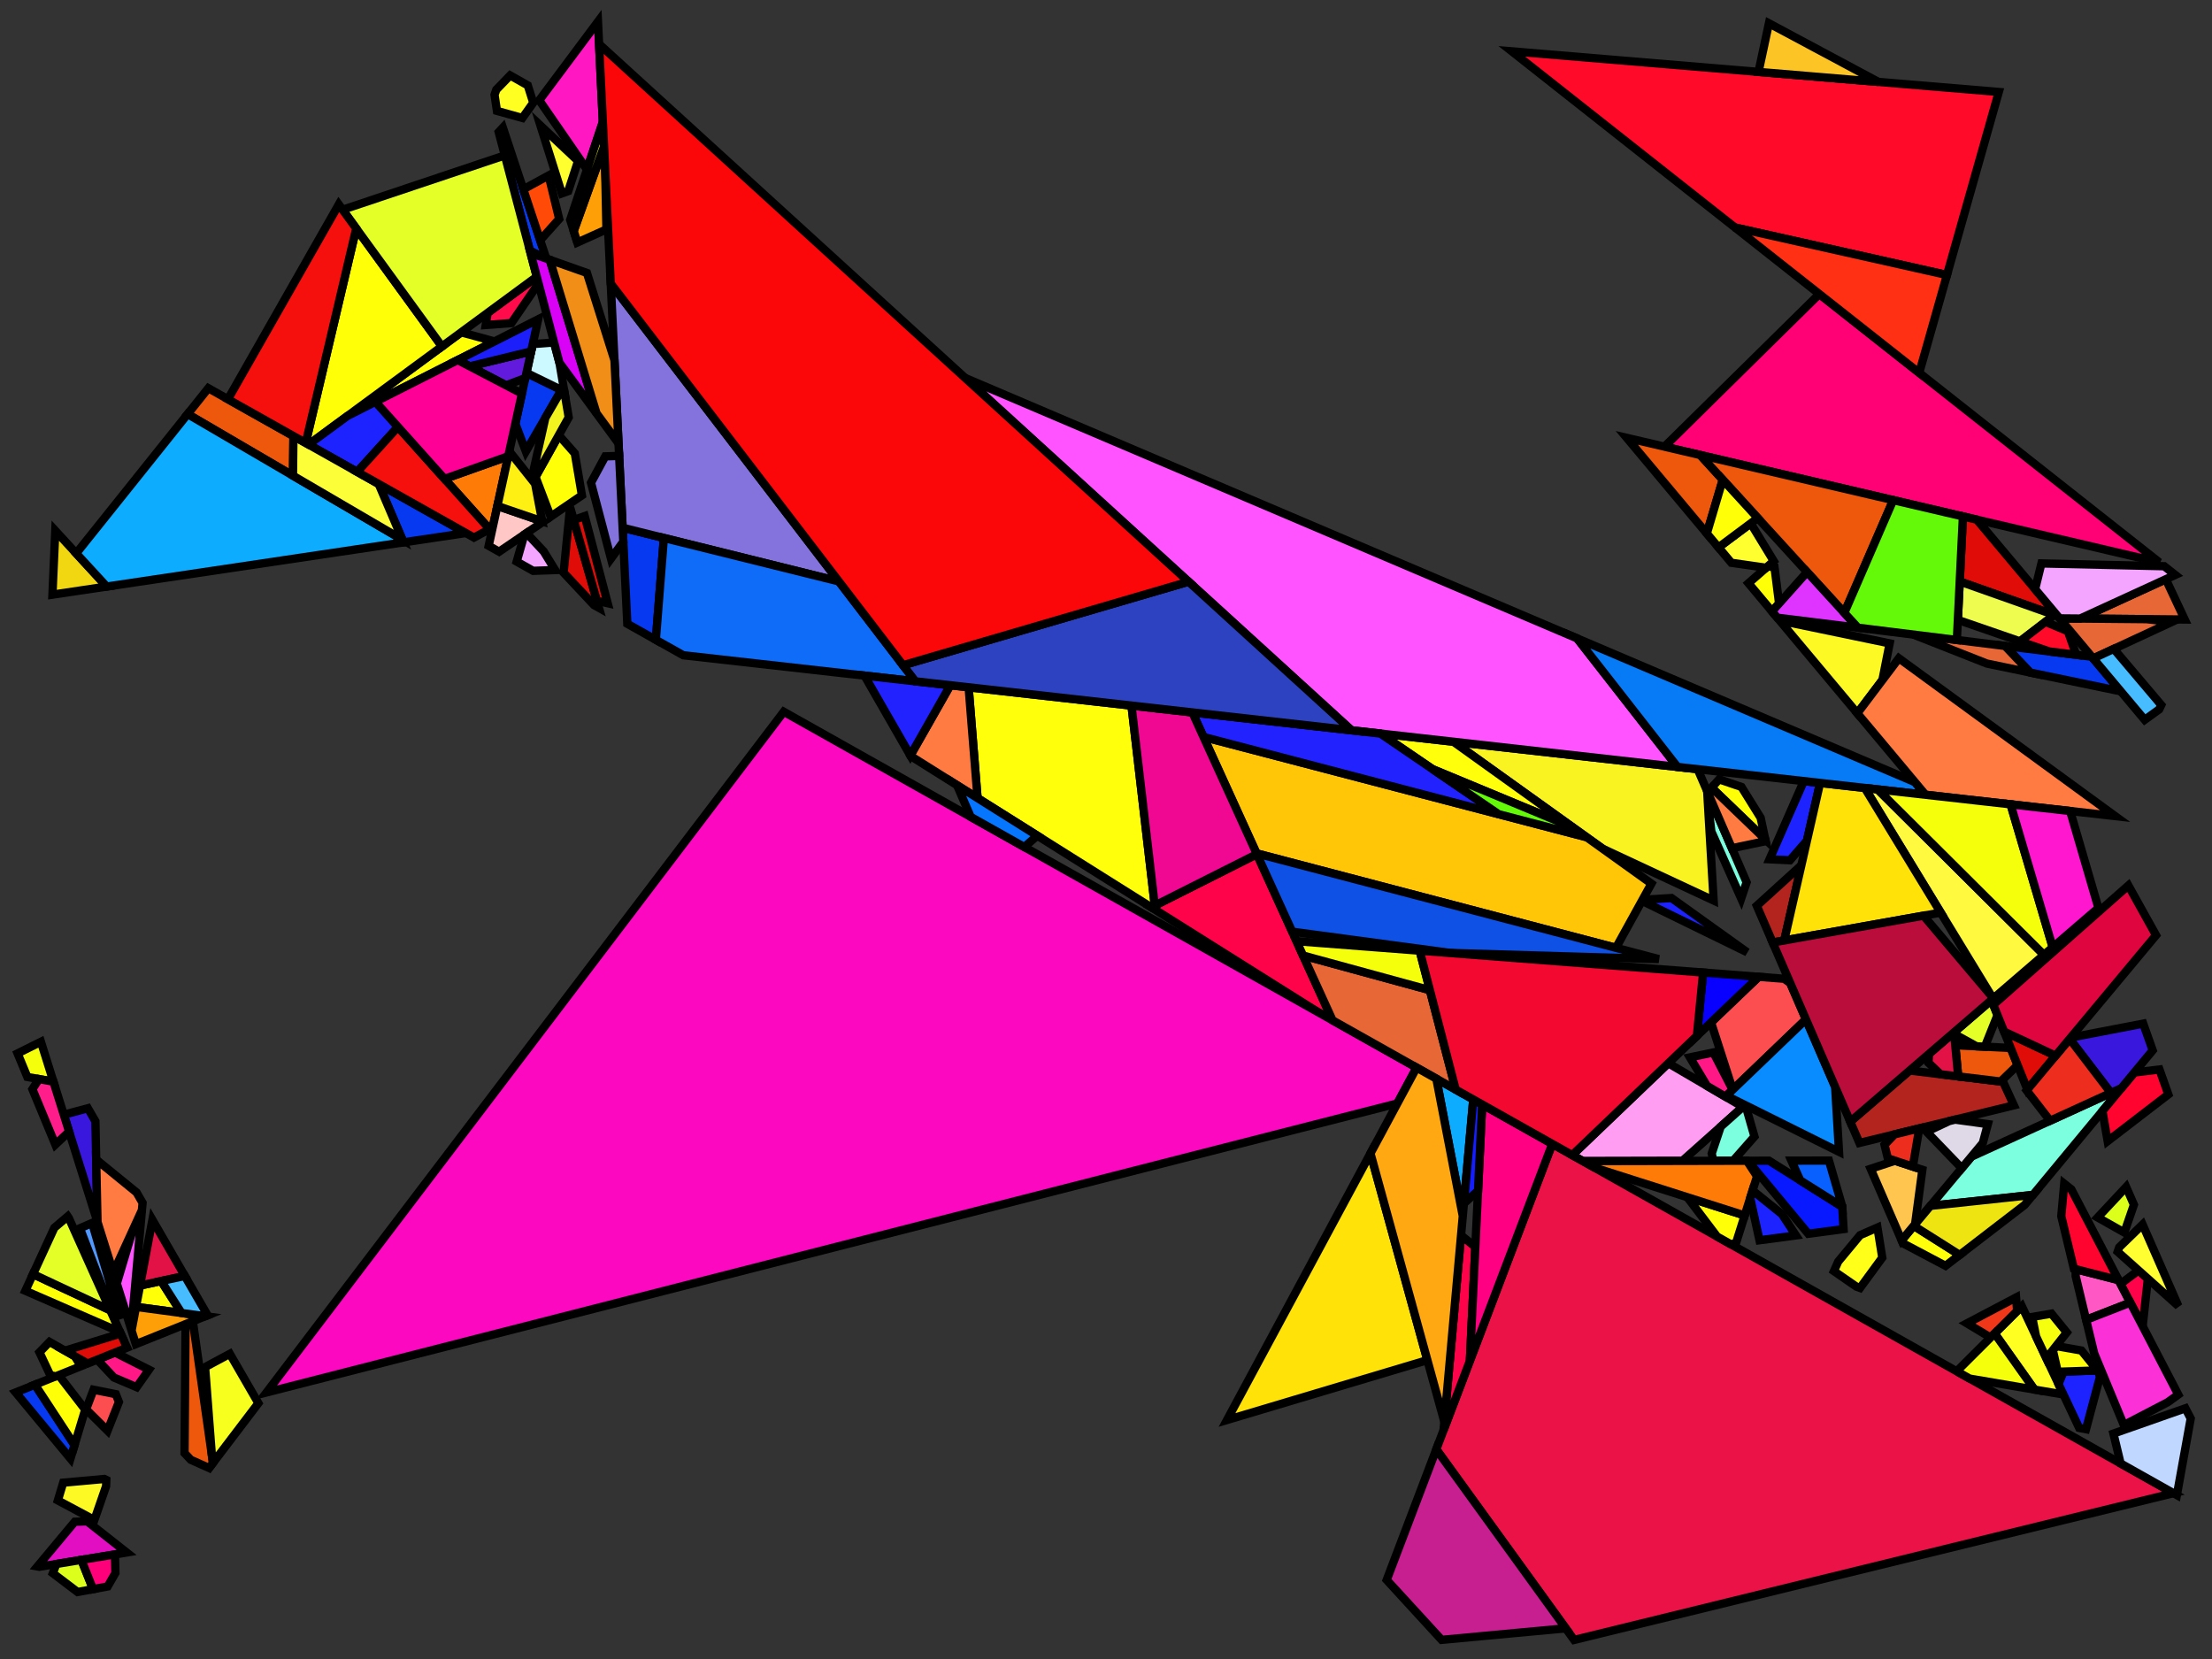 <?xml version="1.0" encoding="iso-8859-1" standalone="no"?>
<!DOCTYPE svg PUBLIC "-//W3C//DTD SVG 1.0//EN" "http://www.w3.org/TR/2001/REC-SVG-20010904/DTD/svg10.dtd">
<svg xmlns="http://www.w3.org/2000/svg" width="800" height="600">
<rect width="100%" height="100%" fill="#333333" stroke="none"/>
<path style="fill:rgb(0, 0, 0);fill-opacity:0.0;fill-rule:evenodd;stroke:rgb(0, 0, 0);stroke-width:0.0;" d="M 0, 600 L 800, 600 L 800, 0 L 0, 0 z "/>
<path style="fill:rgb(255, 157, 243);fill-opacity:1.0;fill-rule:evenodd;stroke:rgb(0, 0, 0);stroke-width:3.0;" d="M 630.335, 400.317 L 608.43, 419.857 L 572.494, 419.94 L 568.623, 417.763 L 603.361, 384.541 z "/>
<path style="fill:rgb(123, 255, 223);fill-opacity:1.0;fill-rule:evenodd;stroke:rgb(0, 0, 0);stroke-width:3.0;" d="M 631.678, 401.103 L 634.526, 411.053 L 626.81, 419.815 L 619.653, 419.832 L 619.07, 417.181 L 622.319, 407.468 L 630.335, 400.317 z "/>
<path style="fill:rgb(123, 255, 223);fill-opacity:1.0;fill-rule:evenodd;stroke:rgb(0, 0, 0);stroke-width:3.0;" d="M 631.69, 319.093 L 629.722, 324.942 L 618.935, 300.734 L 617.655, 290.036 L 617.425, 286.139 z "/>
<path style="fill:rgb(123, 255, 223);fill-opacity:1.0;fill-rule:evenodd;stroke:rgb(0, 0, 0);stroke-width:3.0;" d="M 735.25, 432.151 L 698.145, 436.12 L 712.975, 418.336 L 767.237, 393.534 z "/>
<path style="fill:rgb(255, 0, 117);fill-opacity:1.0;fill-rule:evenodd;stroke:rgb(0, 0, 0);stroke-width:3.0;" d="M 780.939, 203.374 L 601.977, 161.545 L 657.981, 106.336 z "/>
<path style="fill:rgb(249, 243, 33);fill-opacity:1.0;fill-rule:evenodd;stroke:rgb(0, 0, 0);stroke-width:3.0;" d="M 613.984, 278.188 L 617.425, 286.139 L 619.759, 325.677 L 579.601, 306.93 L 525.649, 268.267 z "/>
<path style="fill:rgb(179, 36, 30);fill-opacity:1.0;fill-rule:evenodd;stroke:rgb(0, 0, 0);stroke-width:3.0;" d="M 645.299, 340.129 L 641.118, 340.873 L 635.365, 327.581 L 651.483, 312.94 z "/>
<path style="fill:rgb(179, 36, 30);fill-opacity:1.0;fill-rule:evenodd;stroke:rgb(0, 0, 0);stroke-width:3.0;" d="M 724.438, 391.255 L 728.346, 399.757 L 672.492, 413.35 L 669.169, 405.673 L 690.65, 387.172 z "/>
<path style="fill:rgb(234, 18, 70);fill-opacity:1.0;fill-rule:evenodd;stroke:rgb(0, 0, 0);stroke-width:3.0;" d="M 786.063, 540.028 L 569.306, 593.104 L 519.451, 524.178 L 561.4, 413.702 z "/>
<path style="fill:rgb(237, 88, 12);fill-opacity:1.0;fill-rule:evenodd;stroke:rgb(0, 0, 0);stroke-width:3.0;" d="M 727.189, 379.007 L 729.686, 385.225 L 723.57, 391.15 L 708.206, 389.294 L 707.154, 378.033 z "/>
<path style="fill:rgb(237, 88, 12);fill-opacity:1.0;fill-rule:evenodd;stroke:rgb(0, 0, 0);stroke-width:3.0;" d="M 614.905, 164.566 L 623.054, 173.491 L 617.299, 192.94 L 588.358, 158.361 z "/>
<path style="fill:rgb(237, 88, 12);fill-opacity:1.0;fill-rule:evenodd;stroke:rgb(0, 0, 0);stroke-width:3.0;" d="M 106.122, 157.703 L 105.966, 172.048 L 67.856, 149.759 L 75.344, 140.396 z "/>
<path style="fill:rgb(237, 88, 12);fill-opacity:1.0;fill-rule:evenodd;stroke:rgb(0, 0, 0);stroke-width:3.0;" d="M 684.702, 180.88 L 667.03, 221.65 L 614.905, 164.566 z "/>
<path style="fill:rgb(237, 88, 12);fill-opacity:1.0;fill-rule:evenodd;stroke:rgb(0, 0, 0);stroke-width:3.0;" d="M 77.024, 529.087 L 75.632, 530.919 L 69.006, 527.958 L 66.741, 525.533 L 67.11, 478.899 L 69.735, 477.844 z "/>
<path style="fill:rgb(252, 78, 81);fill-opacity:1.0;fill-rule:evenodd;stroke:rgb(0, 0, 0);stroke-width:3.0;" d="M 41.892, 504.225 L 43.008, 507.047 L 38.899, 517.428 L 31.129, 509.712 L 33.836, 502.613 z "/>
<path style="fill:rgb(252, 78, 81);fill-opacity:1.0;fill-rule:evenodd;stroke:rgb(0, 0, 0);stroke-width:3.0;" d="M 645.271, 353.989 L 647.482, 355.574 L 653.153, 368.673 L 626.668, 394.1 L 618.822, 369.754 L 636.049, 353.279 z "/>
<path style="fill:rgb(255, 24, 194);fill-opacity:1.0;fill-rule:evenodd;stroke:rgb(0, 0, 0);stroke-width:3.0;" d="M 218.034, 44.083 L 212.289, 61.318 L 195.031, 36.267 L 216.268, 7.815 z "/>
<path style="fill:rgb(6, 57, 240);fill-opacity:1.0;fill-rule:evenodd;stroke:rgb(0, 0, 0);stroke-width:3.0;" d="M 197.558, 93.507 L 196.9, 93.274 L 191.645, 90.627 L 180.366, 47.774 L 181.865, 46.164 z "/>
<path style="fill:rgb(6, 57, 240);fill-opacity:1.0;fill-rule:evenodd;stroke:rgb(0, 0, 0);stroke-width:3.0;" d="M 26.956, 522.621 L 25.483, 527.511 L 5.678, 503.587 L 12.647, 500.786 z "/>
<path style="fill:rgb(6, 57, 240);fill-opacity:1.0;fill-rule:evenodd;stroke:rgb(0, 0, 0);stroke-width:3.0;" d="M 240.099, 194.565 L 237.195, 231.404 L 226.875, 225.601 L 225.183, 190.861 z "/>
<path style="fill:rgb(6, 57, 240);fill-opacity:1.0;fill-rule:evenodd;stroke:rgb(0, 0, 0);stroke-width:3.0;" d="M 203.069, 141.054 L 190.189, 163.263 L 186.384, 153.24 L 190.401, 134.858 z "/>
<path style="fill:rgb(6, 57, 240);fill-opacity:1.0;fill-rule:evenodd;stroke:rgb(0, 0, 0);stroke-width:3.0;" d="M 756.523, 237.517 L 767.017, 250.03 L 734.264, 243.236 L 725.145, 233.62 z "/>
<path style="fill:rgb(6, 57, 240);fill-opacity:1.0;fill-rule:evenodd;stroke:rgb(0, 0, 0);stroke-width:3.0;" d="M 168.508, 192.782 L 145.958, 196.141 L 136.951, 175.037 z "/>
<path style="fill:rgb(255, 249, 64);fill-opacity:1.0;fill-rule:evenodd;stroke:rgb(0, 0, 0);stroke-width:3.0;" d="M 679.076, 285.499 L 739.223, 345.338 L 720.836, 361.174 L 674.422, 284.976 z "/>
<path style="fill:rgb(226, 15, 194);fill-opacity:1.0;fill-rule:evenodd;stroke:rgb(0, 0, 0);stroke-width:3.0;" d="M 45.805, 561.479 L 14.209, 566.648 L 13.542, 566.527 L 27.037, 550.367 L 31.536, 550.236 z "/>
<path style="fill:rgb(132, 115, 220);fill-opacity:1.0;fill-rule:evenodd;stroke:rgb(0, 0, 0);stroke-width:3.0;" d="M 303.386, 210.277 L 225.183, 190.861 L 220.882, 102.547 z "/>
<path style="fill:rgb(132, 115, 220);fill-opacity:1.0;fill-rule:evenodd;stroke:rgb(0, 0, 0);stroke-width:3.0;" d="M 225.43, 195.925 L 220.966, 202.024 L 213.742, 174.578 L 218.899, 165.048 L 223.918, 164.889 z "/>
<path style="fill:rgb(255, 10, 75);fill-opacity:1.0;fill-rule:evenodd;stroke:rgb(0, 0, 0);stroke-width:3.0;" d="M 194.769, 102.494 L 184.949, 116.851 L 175.673, 117.54 L 176.35, 113.156 L 194.132, 100.076 z "/>
<path style="fill:rgb(255, 255, 7);fill-opacity:1.0;fill-rule:evenodd;stroke:rgb(0, 0, 0);stroke-width:3.0;" d="M 39.881, 473.889 L 43.408, 481.744 L 9.167, 466.832 L 11.941, 460.806 z "/>
<path style="fill:rgb(255, 255, 7);fill-opacity:1.0;fill-rule:evenodd;stroke:rgb(0, 0, 0);stroke-width:3.0;" d="M 630.995, 439.594 L 627.814, 449.692 L 625.865, 449.95 L 621.007, 447.218 L 610.234, 432.981 z "/>
<path style="fill:rgb(255, 255, 7);fill-opacity:1.0;fill-rule:evenodd;stroke:rgb(0, 0, 0);stroke-width:3.0;" d="M 30.821, 509.793 L 26.956, 522.621 L 12.647, 500.786 L 21.224, 497.339 z "/>
<path style="fill:rgb(255, 255, 7);fill-opacity:1.0;fill-rule:evenodd;stroke:rgb(0, 0, 0);stroke-width:3.0;" d="M 178.841, 123.485 L 125.707, 150.407 L 166.796, 120.184 z "/>
<path style="fill:rgb(255, 255, 7);fill-opacity:1.0;fill-rule:evenodd;stroke:rgb(0, 0, 0);stroke-width:3.0;" d="M 159.841, 125.299 L 111.6, 160.783 L 110.567, 160.202 L 128.836, 82.631 z "/>
<path style="fill:rgb(255, 255, 7);fill-opacity:1.0;fill-rule:evenodd;stroke:rgb(0, 0, 0);stroke-width:3.0;" d="M 65.655, 474.866 L 49.194, 472.653 L 50.646, 464.936 L 58.29, 463.3 z "/>
<path style="fill:rgb(255, 255, 7);fill-opacity:1.0;fill-rule:evenodd;stroke:rgb(0, 0, 0);stroke-width:3.0;" d="M 629.83, 284.612 L 636.76, 295.761 L 638.416, 303.52 L 619.038, 284.886 L 621.719, 281.858 z "/>
<path style="fill:rgb(255, 255, 7);fill-opacity:1.0;fill-rule:evenodd;stroke:rgb(0, 0, 0);stroke-width:3.0;" d="M 641.781, 205.192 L 643.433, 218.253 L 640.881, 221.115 L 632.353, 210.925 L 639.337, 204.822 z "/>
<path style="fill:rgb(255, 255, 7);fill-opacity:1.0;fill-rule:evenodd;stroke:rgb(0, 0, 0);stroke-width:3.0;" d="M 207.888, 163.977 L 210.458, 179.154 L 199.143, 186.853 L 193.682, 172.466 L 202.09, 157.393 z "/>
<path style="fill:rgb(255, 24, 134);fill-opacity:1.0;fill-rule:evenodd;stroke:rgb(0, 0, 0);stroke-width:3.0;" d="M 626.632, 394.135 L 624.032, 396.631 L 617.372, 392.735 L 611.179, 382.402 L 619.667, 380.631 z "/>
<path style="fill:rgb(255, 24, 134);fill-opacity:1.0;fill-rule:evenodd;stroke:rgb(0, 0, 0);stroke-width:3.0;" d="M 53.868, 495.36 L 49.411, 501.69 L 41.199, 498.199 L 35.162, 491.738 L 41.598, 489.151 z "/>
<path style="fill:rgb(255, 123, 7);fill-opacity:1.0;fill-rule:evenodd;stroke:rgb(0, 0, 0);stroke-width:3.0;" d="M 177.856, 192.265 L 160.78, 173.199 L 183.812, 165.012 z "/>
<path style="fill:rgb(255, 123, 7);fill-opacity:1.0;fill-rule:evenodd;stroke:rgb(0, 0, 0);stroke-width:3.0;" d="M 635.463, 425.413 L 630.995, 439.594 L 576.676, 422.291 L 572.494, 419.94 L 631.779, 419.804 z "/>
<path style="fill:rgb(228, 255, 39);fill-opacity:1.0;fill-rule:evenodd;stroke:rgb(0, 0, 0);stroke-width:3.0;" d="M 722.419, 367.133 L 717.851, 378.553 L 714.836, 378.407 L 706.772, 373.955 L 706.714, 373.336 L 720.234, 361.693 z "/>
<path style="fill:rgb(228, 255, 39);fill-opacity:1.0;fill-rule:evenodd;stroke:rgb(0, 0, 0);stroke-width:3.0;" d="M 194.132, 100.076 L 159.841, 125.299 L 123.913, 75.856 L 182.583, 56.199 z "/>
<path style="fill:rgb(228, 255, 39);fill-opacity:1.0;fill-rule:evenodd;stroke:rgb(0, 0, 0);stroke-width:3.0;" d="M 24.877, 440.474 L 39.881, 473.889 L 11.941, 460.806 L 19.664, 444.031 L 24.501, 439.93 z "/>
<path style="fill:rgb(223, 52, 255);fill-opacity:1.0;fill-rule:evenodd;stroke:rgb(0, 0, 0);stroke-width:3.0;" d="M 671.926, 227.011 L 642.787, 223.392 L 640.881, 221.115 L 653.558, 206.896 z "/>
<path style="fill:rgb(255, 255, 34);fill-opacity:1.0;fill-rule:evenodd;stroke:rgb(0, 0, 0);stroke-width:3.0;" d="M 746.273, 504.345 L 735.779, 502.563 L 721.39, 482.26 L 731.234, 472.435 z "/>
<path style="fill:rgb(255, 255, 34);fill-opacity:1.0;fill-rule:evenodd;stroke:rgb(0, 0, 0);stroke-width:3.0;" d="M 190.879, 30.875 L 192.859, 37.152 L 188.933, 42.669 L 179.729, 40.106 L 178.855, 34.289 L 179.49, 32.452 L 184.497, 27.27 z "/>
<path style="fill:rgb(255, 255, 25);fill-opacity:1.0;fill-rule:evenodd;stroke:rgb(0, 0, 0);stroke-width:3.0;" d="M 680.75, 454.847 L 672.71, 465.812 L 671.366, 465.317 L 663.269, 459.723 L 664.816, 456.258 L 672.729, 446.713 L 678.999, 443.96 z "/>
<path style="fill:rgb(255, 88, 197);fill-opacity:1.0;fill-rule:evenodd;stroke:rgb(0, 0, 0);stroke-width:3.0;" d="M 766.233, 462.981 L 770.464, 471.103 L 754.482, 477.334 L 750.697, 461.556 L 750.664, 459 z "/>
<path style="fill:rgb(81, 152, 255);fill-opacity:1.0;fill-rule:evenodd;stroke:rgb(0, 0, 0);stroke-width:3.0;" d="M 43.168, 475.695 L 41.175, 476.347 L 28.906, 444.222 L 33.315, 442.295 z "/>
<path style="fill:rgb(223, 217, 231);fill-opacity:1.0;fill-rule:evenodd;stroke:rgb(0, 0, 0);stroke-width:3.0;" d="M 718.937, 406.555 L 717.114, 413.374 L 709.493, 422.513 L 696.778, 409.295 L 704.926, 405.457 L 707.096, 404.929 z "/>
<path style="fill:rgb(255, 4, 46);fill-opacity:1.0;fill-rule:evenodd;stroke:rgb(0, 0, 0);stroke-width:3.0;" d="M 749.127, 430.146 L 766.233, 462.981 L 750.045, 458.841 L 745.493, 439.867 L 746.553, 428.104 z "/>
<path style="fill:rgb(255, 4, 46);fill-opacity:1.0;fill-rule:evenodd;stroke:rgb(0, 0, 0);stroke-width:3.0;" d="M 784.204, 395.821 L 762.261, 412.698 L 760.372, 401.822 L 771.911, 387.892 L 781.004, 386.794 z "/>
<path style="fill:rgb(255, 3, 74);fill-opacity:1.0;fill-rule:evenodd;stroke:rgb(0, 0, 0);stroke-width:3.0;" d="M 481.94, 369.022 L 476.912, 366.195 L 416.389, 328.15 L 454.57, 308.916 z "/>
<path style="fill:rgb(255, 3, 74);fill-opacity:1.0;fill-rule:evenodd;stroke:rgb(0, 0, 0);stroke-width:3.0;" d="M 533.581, 450.982 L 531.606, 492.168 L 522.087, 517.236 L 528.411, 446.766 z "/>
<path style="fill:rgb(255, 3, 74);fill-opacity:1.0;fill-rule:evenodd;stroke:rgb(0, 0, 0);stroke-width:3.0;" d="M 776.813, 462.486 L 774.914, 479.644 L 766.929, 464.316 L 773.444, 459.472 z "/>
<path style="fill:rgb(226, 17, 70);fill-opacity:1.0;fill-rule:evenodd;stroke:rgb(0, 0, 0);stroke-width:3.0;" d="M 66.85, 461.468 L 50.646, 464.936 L 55.117, 441.173 z "/>
<path style="fill:rgb(226, 17, 70);fill-opacity:1.0;fill-rule:evenodd;stroke:rgb(0, 0, 0);stroke-width:3.0;" d="M 708.206, 389.294 L 701.809, 388.521 L 697.463, 384.382 L 697.649, 381.144 L 706.714, 373.336 z "/>
<path style="fill:rgb(240, 215, 17);fill-opacity:1.0;fill-rule:evenodd;stroke:rgb(0, 0, 0);stroke-width:3.0;" d="M 38.596, 212.136 L 18.969, 215.06 L 19.998, 191.921 z "/>
<path style="fill:rgb(29, 35, 255);fill-opacity:1.0;fill-rule:evenodd;stroke:rgb(0, 0, 0);stroke-width:3.0;" d="M 758.98, 496.082 L 759.456, 498.065 L 754.425, 516.897 L 751.967, 516.426 L 744.491, 500.563 L 746.346, 496.048 L 758.625, 495.644 z "/>
<path style="fill:rgb(29, 35, 255);fill-opacity:1.0;fill-rule:evenodd;stroke:rgb(0, 0, 0);stroke-width:3.0;" d="M 644.442, 439.086 L 649.514, 446.81 L 636.346, 448.558 L 632.984, 433.282 L 633.841, 430.561 z "/>
<path style="fill:rgb(29, 35, 255);fill-opacity:1.0;fill-rule:evenodd;stroke:rgb(0, 0, 0);stroke-width:3.0;" d="M 658.256, 283.16 L 653.506, 304.049 L 647.34, 311.135 L 639.973, 310.769 L 652.377, 282.5 z "/>
<path style="fill:rgb(29, 35, 255);fill-opacity:1.0;fill-rule:evenodd;stroke:rgb(0, 0, 0);stroke-width:3.0;" d="M 143.935, 154.391 L 129.177, 170.666 L 111.6, 160.783 L 125.707, 150.407 L 135.79, 145.298 z "/>
<path style="fill:rgb(29, 35, 255);fill-opacity:1.0;fill-rule:evenodd;stroke:rgb(0, 0, 0);stroke-width:3.0;" d="M 631.889, 344.4 L 593.821, 325.799 L 594.037, 325.41 L 604.521, 324.788 z "/>
<path style="fill:rgb(255, 226, 7);fill-opacity:1.0;fill-rule:evenodd;stroke:rgb(0, 0, 0);stroke-width:3.0;" d="M 674.422, 284.976 L 701.881, 330.056 L 645.299, 340.129 L 658.256, 283.16 z "/>
<path style="fill:rgb(255, 226, 7);fill-opacity:1.0;fill-rule:evenodd;stroke:rgb(0, 0, 0);stroke-width:3.0;" d="M 516.231, 491.909 L 443.765, 513.558 L 495.645, 417.13 z "/>
<path style="fill:rgb(8, 140, 255);fill-opacity:1.0;fill-rule:evenodd;stroke:rgb(0, 0, 0);stroke-width:3.0;" d="M 663.709, 393.061 L 665.1, 416.56 L 624.38, 396.297 L 653.153, 368.673 z "/>
<path style="fill:rgb(246, 255, 30);fill-opacity:1.0;fill-rule:evenodd;stroke:rgb(0, 0, 0);stroke-width:3.0;" d="M 93.446, 507.475 L 77.024, 529.087 L 76.62, 526.248 L 74.172, 494.435 L 83.124, 489.619 z "/>
<path style="fill:rgb(255, 197, 7);fill-opacity:1.0;fill-rule:evenodd;stroke:rgb(0, 0, 0);stroke-width:3.0;" d="M 573.829, 302.793 L 597.256, 319.581 L 584.432, 342.798 L 454.445, 308.641 L 435.268, 266.528 z "/>
<path style="fill:rgb(252, 8, 192);fill-opacity:1.0;fill-rule:evenodd;stroke:rgb(0, 0, 0);stroke-width:3.0;" d="M 512.334, 386.112 L 505.353, 399.086 L 96.394, 503.596 L 283.455, 257.416 z "/>
<path style="fill:rgb(58, 23, 220);fill-opacity:1.0;fill-rule:evenodd;stroke:rgb(0, 0, 0);stroke-width:3.0;" d="M 778.552, 379.874 L 767.237, 393.534 L 763.44, 395.27 L 748.519, 375.714 L 748.908, 375.248 L 775.126, 370.209 z "/>
<path style="fill:rgb(58, 23, 220);fill-opacity:1.0;fill-rule:evenodd;stroke:rgb(0, 0, 0);stroke-width:3.0;" d="M 34.502, 405.512 L 35.264, 441.974 L 23.073, 403.137 L 31.787, 400.815 z "/>
<path style="fill:rgb(255, 255, 11);fill-opacity:1.0;fill-rule:evenodd;stroke:rgb(0, 0, 0);stroke-width:3.0;" d="M 27.052, 490.502 L 29.247, 494.115 L 20.184, 497.757 L 18.174, 497.366 L 14.269, 489.075 L 17.908, 485.323 z "/>
<path style="fill:rgb(255, 255, 11);fill-opacity:1.0;fill-rule:evenodd;stroke:rgb(0, 0, 0);stroke-width:3.0;" d="M 409.22, 255.19 L 417.642, 327.519 L 416.389, 328.15 L 353.545, 288.646 L 350.315, 248.574 z "/>
<path style="fill:rgb(255, 255, 11);fill-opacity:1.0;fill-rule:evenodd;stroke:rgb(0, 0, 0);stroke-width:3.0;" d="M 752.774, 488.435 L 758.625, 495.644 L 744.212, 496.118 L 742.43, 488.299 L 743.597, 486.819 z "/>
<path style="fill:rgb(255, 255, 11);fill-opacity:1.0;fill-rule:evenodd;stroke:rgb(0, 0, 0);stroke-width:3.0;" d="M 525.649, 268.267 L 568.909, 299.267 L 518.125, 278.18 L 499.243, 265.301 z "/>
<path style="fill:rgb(255, 255, 11);fill-opacity:1.0;fill-rule:evenodd;stroke:rgb(0, 0, 0);stroke-width:3.0;" d="M 708.752, 453.855 L 703.624, 457.799 L 688.202, 449.641 L 687.747, 448.59 L 692.127, 443.337 z "/>
<path style="fill:rgb(237, 228, 18);fill-opacity:1.0;fill-rule:evenodd;stroke:rgb(0, 0, 0);stroke-width:3.0;" d="M 732.231, 435.796 L 708.752, 453.855 L 692.127, 443.337 L 698.145, 436.12 L 735.25, 432.151 z "/>
<path style="fill:rgb(8, 25, 255);fill-opacity:1.0;fill-rule:evenodd;stroke:rgb(0, 0, 0);stroke-width:3.0;" d="M 666.278, 436.457 L 666.755, 444.52 L 654.005, 446.213 L 632.111, 419.803 L 639.79, 419.785 z "/>
<path style="fill:rgb(252, 249, 37);fill-opacity:1.0;fill-rule:evenodd;stroke:rgb(0, 0, 0);stroke-width:3.0;" d="M 683.423, 232.69 L 680.802, 245.947 L 671.729, 257.971 L 643.667, 224.443 z "/>
<path style="fill:rgb(252, 249, 37);fill-opacity:1.0;fill-rule:evenodd;stroke:rgb(0, 0, 0);stroke-width:3.0;" d="M 38.441, 535.234 L 38.373, 537.488 L 34.133, 549.724 L 20.923, 542.649 L 22.856, 536.233 L 37.734, 534.888 z "/>
<path style="fill:rgb(8, 97, 255);fill-opacity:1.0;fill-rule:evenodd;stroke:rgb(0, 0, 0);stroke-width:3.0;" d="M 666.268, 436.287 L 666.278, 436.457 L 651.079, 426.891 L 647.872, 419.767 L 661.459, 419.736 z "/>
<path style="fill:rgb(223, 12, 7);fill-opacity:1.0;fill-rule:evenodd;stroke:rgb(0, 0, 0);stroke-width:3.0;" d="M 216.611, 219.83 L 214.792, 218.807 L 203.835, 207.114 L 206.189, 183.474 z "/>
<path style="fill:rgb(223, 12, 7);fill-opacity:1.0;fill-rule:evenodd;stroke:rgb(0, 0, 0);stroke-width:3.0;" d="M 219.775, 218.169 L 215.88, 217.28 L 207.499, 188.043 L 211.47, 186.648 z "/>
<path style="fill:rgb(223, 12, 7);fill-opacity:1.0;fill-rule:evenodd;stroke:rgb(0, 0, 0);stroke-width:3.0;" d="M 743.431, 381.816 L 733.23, 394.048 L 724.814, 373.095 z "/>
<path style="fill:rgb(223, 12, 7);fill-opacity:1.0;fill-rule:evenodd;stroke:rgb(0, 0, 0);stroke-width:3.0;" d="M 45.949, 487.403 L 31.694, 493.132 L 23.506, 488.494 L 43.648, 482.279 z "/>
<path style="fill:rgb(223, 12, 7);fill-opacity:1.0;fill-rule:evenodd;stroke:rgb(0, 0, 0);stroke-width:3.0;" d="M 714.95, 187.95 L 744.213, 222.841 L 708.762, 210.298 L 709.916, 186.774 z "/>
<path style="fill:rgb(255, 255, 48);fill-opacity:1.0;fill-rule:evenodd;stroke:rgb(0, 0, 0);stroke-width:3.0;" d="M 209.067, 58.229 L 205.518, 69.111 L 203.203, 69.953 L 195.467, 45.424 z "/>
<path style="fill:rgb(255, 255, 48);fill-opacity:1.0;fill-rule:evenodd;stroke:rgb(0, 0, 0);stroke-width:3.0;" d="M 641.5, 202.931 L 638.747, 205.337 L 626.17, 203.538 L 621.512, 197.973 L 633.176, 189.27 z "/>
<path style="fill:rgb(237, 252, 78);fill-opacity:1.0;fill-rule:evenodd;stroke:rgb(0, 0, 0);stroke-width:3.0;" d="M 743.003, 222.412 L 730.565, 231.958 L 708.081, 224.195 L 708.762, 210.298 z "/>
<path style="fill:rgb(255, 0, 130);fill-opacity:1.0;fill-rule:evenodd;stroke:rgb(0, 0, 0);stroke-width:3.0;" d="M 561.4, 413.702 L 531.606, 492.168 L 536.052, 399.449 z "/>
<path style="fill:rgb(192, 215, 255);fill-opacity:1.0;fill-rule:evenodd;stroke:rgb(0, 0, 0);stroke-width:3.0;" d="M 792.303, 513.023 L 787.295, 540.721 L 766.945, 529.279 L 764.353, 518.474 L 790.38, 509.331 z "/>
<path style="fill:rgb(255, 83, 255);fill-opacity:1.0;fill-rule:evenodd;stroke:rgb(0, 0, 0);stroke-width:3.0;" d="M 47.455, 480.808 L 42.24, 464.198 L 47.966, 445.006 L 51.333, 437.651 z "/>
<path style="fill:rgb(255, 83, 255);fill-opacity:1.0;fill-rule:evenodd;stroke:rgb(0, 0, 0);stroke-width:3.0;" d="M 570.403, 230.892 L 606.692, 277.369 L 488.803, 264.128 L 349.079, 136.702 z "/>
<path style="fill:rgb(7, 123, 246);fill-opacity:1.0;fill-rule:evenodd;stroke:rgb(0, 0, 0);stroke-width:3.0;" d="M 692.585, 282.889 L 696.397, 287.444 L 606.692, 277.369 L 570.403, 230.892 z "/>
<path style="fill:rgb(204, 249, 255);fill-opacity:1.0;fill-rule:evenodd;stroke:rgb(0, 0, 0);stroke-width:3.0;" d="M 202.361, 131.339 L 204.091, 141.554 L 190.401, 134.858 L 192.676, 124.444 L 200.393, 123.861 z "/>
<path style="fill:rgb(220, 255, 27);fill-opacity:1.0;fill-rule:evenodd;stroke:rgb(0, 0, 0);stroke-width:3.0;" d="M 33.651, 574.737 L 28.06, 575.766 L 19.106, 568.982 L 20.384, 565.637 L 29.431, 564.158 z "/>
<path style="fill:rgb(220, 255, 27);fill-opacity:1.0;fill-rule:evenodd;stroke:rgb(0, 0, 0);stroke-width:3.0;" d="M 771.762, 435.703 L 768.288, 445.755 L 758.653, 440.316 L 768.951, 429.294 z "/>
<path style="fill:rgb(187, 13, 59);fill-opacity:1.0;fill-rule:evenodd;stroke:rgb(0, 0, 0);stroke-width:3.0;" d="M 720.329, 360.342 L 720.836, 361.174 L 669.169, 405.673 L 641.118, 340.873 L 695.668, 331.162 z "/>
<path style="fill:rgb(13, 172, 255);fill-opacity:1.0;fill-rule:evenodd;stroke:rgb(0, 0, 0);stroke-width:3.0;" d="M 532.82, 397.632 L 529.035, 439.808 L 519.469, 390.125 z "/>
<path style="fill:rgb(13, 172, 255);fill-opacity:1.0;fill-rule:evenodd;stroke:rgb(0, 0, 0);stroke-width:3.0;" d="M 145.558, 195.203 L 145.958, 196.141 L 38.596, 212.136 L 27.56, 200.14 L 67.856, 149.759 z "/>
<path style="fill:rgb(255, 75, 7);fill-opacity:1.0;fill-rule:evenodd;stroke:rgb(0, 0, 0);stroke-width:3.0;" d="M 202.241, 79.186 L 195.363, 86.885 L 189.259, 68.469 L 198.419, 63.469 z "/>
<path style="fill:rgb(255, 199, 197);fill-opacity:1.0;fill-rule:evenodd;stroke:rgb(0, 0, 0);stroke-width:3.0;" d="M 196.477, 188.667 L 180.511, 199.531 L 176.733, 197.407 L 179.882, 182.995 z "/>
<path style="fill:rgb(252, 48, 215);fill-opacity:1.0;fill-rule:evenodd;stroke:rgb(0, 0, 0);stroke-width:3.0;" d="M 787.803, 504.384 L 784.028, 507.109 L 768.115, 515.395 L 757.406, 489.519 L 754.482, 477.334 L 770.464, 471.103 z "/>
<path style="fill:rgb(231, 103, 54);fill-opacity:1.0;fill-rule:evenodd;stroke:rgb(0, 0, 0);stroke-width:3.0;" d="M 725.145, 233.62 L 734.264, 243.236 L 718.562, 239.979 L 692.003, 229.504 z "/>
<path style="fill:rgb(231, 103, 54);fill-opacity:1.0;fill-rule:evenodd;stroke:rgb(0, 0, 0);stroke-width:3.0;" d="M 790.136, 224.057 L 752.307, 223.708 L 783.305, 209.489 z "/>
<path style="fill:rgb(231, 103, 54);fill-opacity:1.0;fill-rule:evenodd;stroke:rgb(0, 0, 0);stroke-width:3.0;" d="M 517.14, 358.105 L 526.475, 394.064 L 481.94, 369.022 L 471.264, 345.576 z "/>
<path style="fill:rgb(231, 103, 54);fill-opacity:1.0;fill-rule:evenodd;stroke:rgb(0, 0, 0);stroke-width:3.0;" d="M 776.257, 223.929 L 785.53, 224.905 L 757.039, 238.132 L 744.883, 223.64 z "/>
<path style="fill:rgb(255, 255, 8);fill-opacity:1.0;fill-rule:evenodd;stroke:rgb(0, 0, 0);stroke-width:3.0;" d="M 635.726, 187.368 L 621.512, 197.973 L 617.299, 192.94 L 623.054, 173.491 z "/>
<path style="fill:rgb(255, 255, 50);fill-opacity:1.0;fill-rule:evenodd;stroke:rgb(0, 0, 0);stroke-width:3.0;" d="M 787.828, 472.339 L 765.885, 452.71 L 766.444, 451.091 L 774.902, 442.863 z "/>
<path style="fill:rgb(14, 108, 249);fill-opacity:1.0;fill-rule:evenodd;stroke:rgb(0, 0, 0);stroke-width:3.0;" d="M 303.386, 210.277 L 331.059, 246.411 L 247.117, 236.983 L 237.195, 231.404 L 240.099, 194.565 z "/>
<path style="fill:rgb(255, 159, 7);fill-opacity:1.0;fill-rule:evenodd;stroke:rgb(0, 0, 0);stroke-width:3.0;" d="M 218.878, 61.417 L 219.327, 82.965 L 208.801, 87.702 L 207.491, 83.549 L 218.465, 52.928 z "/>
<path style="fill:rgb(255, 159, 7);fill-opacity:1.0;fill-rule:evenodd;stroke:rgb(0, 0, 0);stroke-width:3.0;" d="M 74.264, 476.024 L 49.124, 486.127 L 47.582, 481.215 L 49.194, 472.653 z "/>
<path style="fill:rgb(240, 55, 26);fill-opacity:1.0;fill-rule:evenodd;stroke:rgb(0, 0, 0);stroke-width:3.0;" d="M 729.533, 474.132 L 719.912, 483.735 L 711.379, 478.606 L 729.144, 469.248 z "/>
<path style="fill:rgb(255, 123, 66);fill-opacity:1.0;fill-rule:evenodd;stroke:rgb(0, 0, 0);stroke-width:3.0;" d="M 638.416, 303.52 L 638.564, 304.21 L 626.355, 306.767 L 617.591, 286.521 L 619.038, 284.886 z "/>
<path style="fill:rgb(255, 123, 66);fill-opacity:1.0;fill-rule:evenodd;stroke:rgb(0, 0, 0);stroke-width:3.0;" d="M 49.386, 431.258 L 51.568, 435.033 L 51.333, 437.651 L 40.995, 460.232 L 35.264, 441.974 L 34.792, 419.37 z "/>
<path style="fill:rgb(255, 123, 66);fill-opacity:1.0;fill-rule:evenodd;stroke:rgb(0, 0, 0);stroke-width:3.0;" d="M 764.953, 295.144 L 696.397, 287.444 L 671.729, 257.971 L 686.745, 238.071 z "/>
<path style="fill:rgb(255, 123, 66);fill-opacity:1.0;fill-rule:evenodd;stroke:rgb(0, 0, 0);stroke-width:3.0;" d="M 350.315, 248.574 L 353.545, 288.646 L 329.35, 273.438 L 329.242, 273.249 L 343.685, 247.829 z "/>
<path style="fill:rgb(34, 33, 255);fill-opacity:1.0;fill-rule:evenodd;stroke:rgb(0, 0, 0);stroke-width:3.0;" d="M 499.243, 265.301 L 541.991, 294.46 L 435.268, 266.528 L 431.231, 257.662 z "/>
<path style="fill:rgb(34, 33, 255);fill-opacity:1.0;fill-rule:evenodd;stroke:rgb(0, 0, 0);stroke-width:3.0;" d="M 343.685, 247.829 L 329.242, 273.249 L 312.649, 244.343 z "/>
<path style="fill:rgb(255, 10, 41);fill-opacity:1.0;fill-rule:evenodd;stroke:rgb(0, 0, 0);stroke-width:3.0;" d="M 722.892, 33.263 L 704.138, 99.466 L 627.487, 82.27 L 546.766, 18.565 z "/>
<path style="fill:rgb(255, 10, 41);fill-opacity:1.0;fill-rule:evenodd;stroke:rgb(0, 0, 0);stroke-width:3.0;" d="M 747.893, 228.314 L 750.871, 236.815 L 741.129, 235.605 L 730.565, 231.958 L 739.764, 224.898 z "/>
<path style="fill:rgb(255, 240, 20);fill-opacity:1.0;fill-rule:evenodd;stroke:rgb(0, 0, 0);stroke-width:3.0;" d="M 193.531, 174.948 L 196.108, 188.542 L 179.882, 182.995 L 184.202, 163.224 z "/>
<path style="fill:rgb(14, 81, 228);fill-opacity:1.0;fill-rule:evenodd;stroke:rgb(0, 0, 0);stroke-width:3.0;" d="M 599.934, 346.871 L 524.457, 344.642 L 467.338, 336.954 L 454.445, 308.641 z "/>
<path style="fill:rgb(246, 255, 11);fill-opacity:1.0;fill-rule:evenodd;stroke:rgb(0, 0, 0);stroke-width:3.0;" d="M 513.434, 343.828 L 517.14, 358.105 L 471.264, 345.576 L 468.905, 340.396 z "/>
<path style="fill:rgb(246, 255, 11);fill-opacity:1.0;fill-rule:evenodd;stroke:rgb(0, 0, 0);stroke-width:3.0;" d="M 735.779, 502.563 L 712.361, 498.586 L 708.433, 496.377 L 708.075, 495.55 L 721.39, 482.26 z "/>
<path style="fill:rgb(246, 255, 11);fill-opacity:1.0;fill-rule:evenodd;stroke:rgb(0, 0, 0);stroke-width:3.0;" d="M 19.328, 391.208 L 9.887, 389.499 L 6.356, 380.977 L 14.798, 376.777 z "/>
<path style="fill:rgb(246, 255, 11);fill-opacity:1.0;fill-rule:evenodd;stroke:rgb(0, 0, 0);stroke-width:3.0;" d="M 727.146, 290.898 L 742.384, 342.616 L 739.223, 345.338 L 679.076, 285.499 z "/>
<path style="fill:rgb(255, 23, 207);fill-opacity:1.0;fill-rule:evenodd;stroke:rgb(0, 0, 0);stroke-width:3.0;" d="M 748.693, 293.318 L 758.924, 328.371 L 742.384, 342.616 L 727.146, 290.898 z "/>
<path style="fill:rgb(246, 255, 13);fill-opacity:1.0;fill-rule:evenodd;stroke:rgb(0, 0, 0);stroke-width:3.0;" d="M 747.473, 481.905 L 740.102, 491.251 L 736.372, 483.337 L 734.956, 476.293 L 741.941, 475.09 z "/>
<path style="fill:rgb(246, 255, 13);fill-opacity:1.0;fill-rule:evenodd;stroke:rgb(0, 0, 0);stroke-width:3.0;" d="M 218.089, 45.217 L 218.465, 52.928 L 207.491, 83.549 L 206.221, 79.52 L 217.71, 45.056 z "/>
<path style="fill:rgb(255, 29, 140);fill-opacity:1.0;fill-rule:evenodd;stroke:rgb(0, 0, 0);stroke-width:3.0;" d="M 19.328, 391.208 L 25, 409.276 L 20.019, 413.951 L 11.721, 393.925 L 14.071, 390.256 z "/>
<path style="fill:rgb(243, 243, 31);fill-opacity:1.0;fill-rule:evenodd;stroke:rgb(0, 0, 0);stroke-width:3.0;" d="M 204.091, 141.554 L 205.683, 150.953 L 193.682, 172.466 L 192.898, 170.401 L 197.226, 151.129 L 203.069, 141.054 z "/>
<path style="fill:rgb(252, 255, 55);fill-opacity:1.0;fill-rule:evenodd;stroke:rgb(0, 0, 0);stroke-width:3.0;" d="M 136.951, 175.037 L 145.558, 195.203 L 105.966, 172.048 L 106.122, 157.703 z "/>
<path style="fill:rgb(255, 197, 79);fill-opacity:1.0;fill-rule:evenodd;stroke:rgb(0, 0, 0);stroke-width:3.0;" d="M 695.247, 423.065 L 692.616, 442.75 L 687.747, 448.59 L 676.544, 422.71 L 685.371, 419.795 z "/>
<path style="fill:rgb(21, 30, 255);fill-opacity:1.0;fill-rule:evenodd;stroke:rgb(0, 0, 0);stroke-width:3.0;" d="M 536.052, 399.449 L 534.554, 430.679 L 529.446, 435.232 L 532.82, 397.632 z "/>
<path style="fill:rgb(246, 16, 13);fill-opacity:1.0;fill-rule:evenodd;stroke:rgb(0, 0, 0);stroke-width:3.0;" d="M 177.058, 191.373 L 171.418, 194.418 L 129.177, 170.666 L 143.935, 154.391 z "/>
<path style="fill:rgb(246, 16, 13);fill-opacity:1.0;fill-rule:evenodd;stroke:rgb(0, 0, 0);stroke-width:3.0;" d="M 128.836, 82.631 L 110.567, 160.202 L 82.441, 144.387 L 122.526, 73.948 z "/>
<path style="fill:rgb(243, 165, 255);fill-opacity:1.0;fill-rule:evenodd;stroke:rgb(0, 0, 0);stroke-width:3.0;" d="M 782.726, 204.785 L 786.709, 207.928 L 752.307, 223.708 L 744.883, 223.64 L 736.028, 213.081 L 738.31, 203.772 z "/>
<path style="fill:rgb(243, 165, 255);fill-opacity:1.0;fill-rule:evenodd;stroke:rgb(0, 0, 0);stroke-width:3.0;" d="M 196.645, 199.442 L 200.778, 206.17 L 192.814, 206.449 L 186.869, 203.106 L 189.66, 193.305 L 190.414, 192.793 z "/>
<path style="fill:rgb(240, 7, 146);fill-opacity:1.0;fill-rule:evenodd;stroke:rgb(0, 0, 0);stroke-width:3.0;" d="M 431.231, 257.662 L 454.57, 308.916 L 417.642, 327.519 L 409.22, 255.19 z "/>
<path style="fill:rgb(255, 48, 20);fill-opacity:1.0;fill-rule:evenodd;stroke:rgb(0, 0, 0);stroke-width:3.0;" d="M 704.138, 99.466 L 694.114, 134.852 L 627.487, 82.27 z "/>
<path style="fill:rgb(71, 189, 255);fill-opacity:1.0;fill-rule:evenodd;stroke:rgb(0, 0, 0);stroke-width:3.0;" d="M 781.651, 254.978 L 780.892, 256.56 L 775.661, 260.335 L 757.039, 238.132 L 764.474, 234.68 z "/>
<path style="fill:rgb(71, 189, 255);fill-opacity:1.0;fill-rule:evenodd;stroke:rgb(0, 0, 0);stroke-width:3.0;" d="M 75.076, 475.698 L 74.264, 476.024 L 65.655, 474.866 L 58.29, 463.3 L 66.85, 461.468 z "/>
<path style="fill:rgb(237, 45, 30);fill-opacity:1.0;fill-rule:evenodd;stroke:rgb(0, 0, 0);stroke-width:3.0;" d="M 763.44, 395.27 L 741.451, 405.321 L 732.966, 394.365 L 748.519, 375.714 z "/>
<path style="fill:rgb(237, 45, 30);fill-opacity:1.0;fill-rule:evenodd;stroke:rgb(0, 0, 0);stroke-width:3.0;" d="M 691.8, 421.924 L 682.75, 418.928 L 681.565, 414.023 L 685.174, 410.264 L 694.127, 408.085 z "/>
<path style="fill:rgb(223, 5, 62);fill-opacity:1.0;fill-rule:evenodd;stroke:rgb(0, 0, 0);stroke-width:3.0;" d="M 779.764, 338.246 L 743.431, 381.816 L 724.814, 373.095 L 720.915, 363.388 L 769.757, 320.247 z "/>
<path style="fill:rgb(98, 26, 220);fill-opacity:1.0;fill-rule:evenodd;stroke:rgb(0, 0, 0);stroke-width:3.0;" d="M 189.991, 136.731 L 183.027, 139.352 L 169.881, 132.491 L 192.098, 127.089 z "/>
<path style="fill:rgb(28, 31, 249);fill-opacity:1.0;fill-rule:evenodd;stroke:rgb(0, 0, 0);stroke-width:3.0;" d="M 192.098, 127.089 L 169.881, 132.491 L 165.538, 130.225 L 194.635, 115.482 z "/>
<path style="fill:rgb(6, 117, 255);fill-opacity:1.0;fill-rule:evenodd;stroke:rgb(0, 0, 0);stroke-width:3.0;" d="M 375.156, 302.231 L 370.462, 306.339 L 351.062, 295.43 L 346.132, 283.987 z "/>
<path style="fill:rgb(255, 0, 150);fill-opacity:1.0;fill-rule:evenodd;stroke:rgb(0, 0, 0);stroke-width:3.0;" d="M 188.764, 142.347 L 183.812, 165.012 L 160.78, 173.199 L 135.79, 145.298 L 165.538, 130.225 z "/>
<path style="fill:rgb(44, 66, 192);fill-opacity:1.0;fill-rule:evenodd;stroke:rgb(0, 0, 0);stroke-width:3.0;" d="M 488.803, 264.128 L 331.059, 246.411 L 326.595, 240.582 L 429.858, 210.371 z "/>
<path style="fill:rgb(252, 7, 9);fill-opacity:1.0;fill-rule:evenodd;stroke:rgb(0, 0, 0);stroke-width:3.0;" d="M 429.858, 210.371 L 326.595, 240.582 L 220.882, 102.547 L 216.663, 15.942 z "/>
<path style="fill:rgb(9, 1, 255);fill-opacity:1.0;fill-rule:evenodd;stroke:rgb(0, 0, 0);stroke-width:3.0;" d="M 636.049, 353.279 L 613.705, 374.647 L 615.963, 351.73 z "/>
<path style="fill:rgb(243, 8, 48);fill-opacity:1.0;fill-rule:evenodd;stroke:rgb(0, 0, 0);stroke-width:3.0;" d="M 615.963, 351.73 L 613.705, 374.647 L 568.623, 417.763 L 526.475, 394.064 L 513.434, 343.828 z "/>
<path style="fill:rgb(217, 1, 246);fill-opacity:1.0;fill-rule:evenodd;stroke:rgb(0, 0, 0);stroke-width:3.0;" d="M 198.828, 93.956 L 215.735, 149.474 L 202.312, 131.152 L 191.873, 91.495 z "/>
<path style="fill:rgb(240, 142, 23);fill-opacity:1.0;fill-rule:evenodd;stroke:rgb(0, 0, 0);stroke-width:3.0;" d="M 212.274, 98.715 L 222.233, 130.292 L 223.697, 160.342 L 215.735, 149.474 L 198.828, 93.956 z "/>
<path style="fill:rgb(252, 197, 37);fill-opacity:1.0;fill-rule:evenodd;stroke:rgb(0, 0, 0);stroke-width:3.0;" d="M 679.382, 29.632 L 635.989, 26.011 L 639.758, 8.429 z "/>
<path style="fill:rgb(255, 0, 123);fill-opacity:1.0;fill-rule:evenodd;stroke:rgb(0, 0, 0);stroke-width:3.0;" d="M 41.739, 568.893 L 38.94, 573.764 L 33.651, 574.737 L 29.431, 564.158 L 41.568, 562.172 z "/>
<path style="fill:rgb(255, 168, 17);fill-opacity:1.0;fill-rule:evenodd;stroke:rgb(0, 0, 0);stroke-width:3.0;" d="M 519.469, 390.125 L 529.035, 439.808 L 522.361, 514.178 L 495.645, 417.13 L 512.334, 386.112 z "/>
<path style="fill:rgb(199, 30, 144);fill-opacity:1.0;fill-rule:evenodd;stroke:rgb(0, 0, 0);stroke-width:3.0;" d="M 566.271, 588.908 L 521.382, 593.076 L 501.516, 571.411 L 519.451, 524.178 z "/>
<path style="fill:rgb(100, 249, 8);fill-opacity:1.0;fill-rule:evenodd;stroke:rgb(0, 0, 0);stroke-width:3.0;" d="M 709.916, 186.774 L 707.725, 231.457 L 671.926, 227.011 L 667.03, 221.65 L 684.702, 180.88 z "/>
<path style="fill:rgb(100, 249, 8);fill-opacity:1.0;fill-rule:evenodd;stroke:rgb(0, 0, 0);stroke-width:3.0;" d="M 568.909, 299.267 L 573.829, 302.793 L 541.991, 294.46 L 518.125, 278.18 z "/>
</svg>